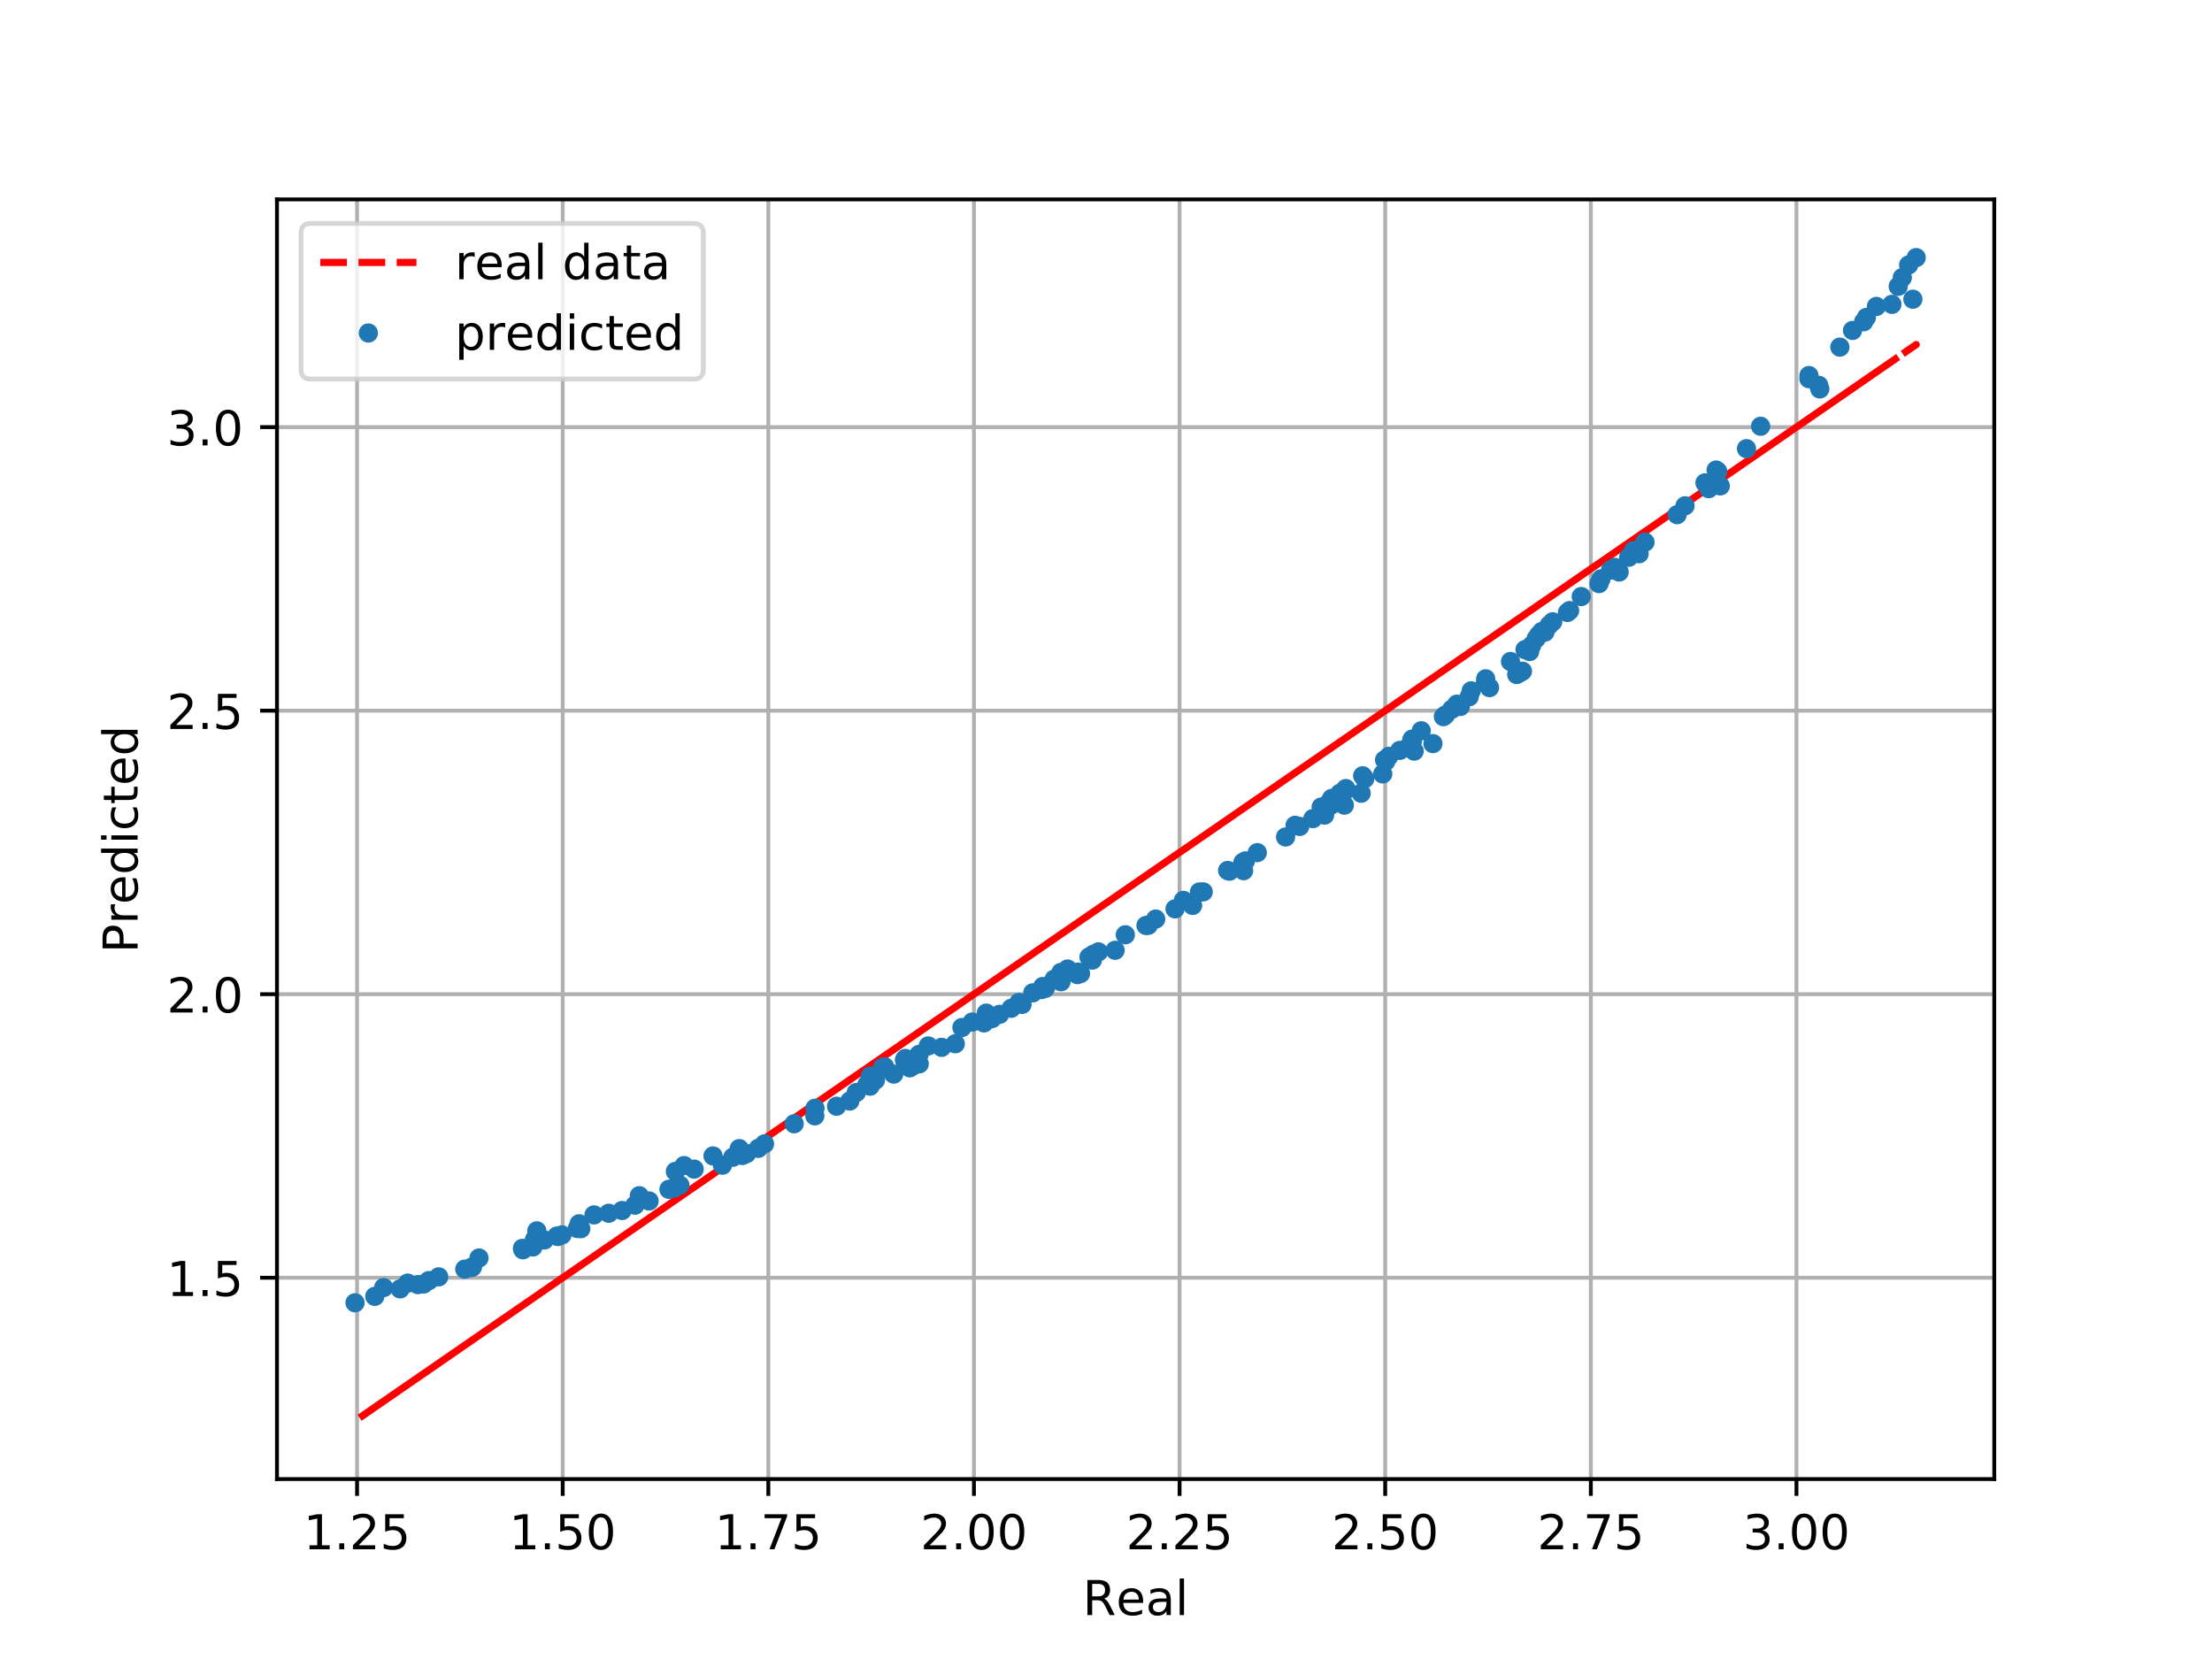 <?xml version="1.0" encoding="utf-8" standalone="no"?>
<!DOCTYPE svg PUBLIC "-//W3C//DTD SVG 1.1//EN"
  "http://www.w3.org/Graphics/SVG/1.1/DTD/svg11.dtd">
<!-- Created with matplotlib (http://matplotlib.org/) -->
<svg height="345pt" version="1.1" viewBox="0 0 460 345" width="460pt" xmlns="http://www.w3.org/2000/svg" xmlns:xlink="http://www.w3.org/1999/xlink">
 <defs>
  <style type="text/css">
*{stroke-linecap:butt;stroke-linejoin:round;}
  </style>
 </defs>
 <g id="figure_1">
  <g id="patch_1">
   <path d="M 0 345.6 
L 460.8 345.6 
L 460.8 0 
L 0 0 
z
" style="fill:#ffffff;"/>
  </g>
  <g id="axes_1">
   <g id="patch_2">
    <path d="M 57.6 307.584 
L 414.72 307.584 
L 414.72 41.472 
L 57.6 41.472 
z
" style="fill:#ffffff;"/>
   </g>
   <g id="matplotlib.axis_1">
    <g id="xtick_1">
     <g id="line2d_1">
      <path clip-path="url(#pb58495c11c)" d="M 74.254 307.584 
L 74.254 41.472 
" style="fill:none;stroke:#b0b0b0;stroke-linecap:square;stroke-width:0.8;"/>
     </g>
     <g id="line2d_2">
      <defs>
       <path d="M 0 0 
L 0 3.5 
" id="m9248f3a41f" style="stroke:#000000;stroke-width:0.8;"/>
      </defs>
      <g>
       <use style="stroke:#000000;stroke-width:0.8;" x="74.254" xlink:href="#m9248f3a41f" y="307.584"/>
      </g>
     </g>
     <g id="text_1">
      <!-- 1.25 -->
      <defs>
       <path d="M 12.406 8.297 
L 28.516 8.297 
L 28.516 63.922 
L 10.984 60.406 
L 10.984 69.391 
L 28.422 72.906 
L 38.281 72.906 
L 38.281 8.297 
L 54.391 8.297 
L 54.391 0 
L 12.406 0 
z
" id="DejaVuSans-31"/>
       <path d="M 10.688 12.406 
L 21 12.406 
L 21 0 
L 10.688 0 
z
" id="DejaVuSans-2e"/>
       <path d="M 19.188 8.297 
L 53.609 8.297 
L 53.609 0 
L 7.328 0 
L 7.328 8.297 
Q 12.938 14.109 22.625 23.891 
Q 32.328 33.688 34.812 36.531 
Q 39.547 41.844 41.422 45.531 
Q 43.312 49.219 43.312 52.781 
Q 43.312 58.594 39.234 62.25 
Q 35.156 65.922 28.609 65.922 
Q 23.969 65.922 18.812 64.312 
Q 13.672 62.703 7.812 59.422 
L 7.812 69.391 
Q 13.766 71.781 18.938 73 
Q 24.125 74.219 28.422 74.219 
Q 39.75 74.219 46.484 68.547 
Q 53.219 62.891 53.219 53.422 
Q 53.219 48.922 51.531 44.891 
Q 49.859 40.875 45.406 35.406 
Q 44.188 33.984 37.641 27.219 
Q 31.109 20.453 19.188 8.297 
z
" id="DejaVuSans-32"/>
       <path d="M 10.797 72.906 
L 49.516 72.906 
L 49.516 64.594 
L 19.828 64.594 
L 19.828 46.734 
Q 21.969 47.469 24.109 47.828 
Q 26.266 48.188 28.422 48.188 
Q 40.625 48.188 47.75 41.5 
Q 54.891 34.812 54.891 23.391 
Q 54.891 11.625 47.562 5.094 
Q 40.234 -1.422 26.906 -1.422 
Q 22.312 -1.422 17.547 -0.641 
Q 12.797 0.141 7.719 1.703 
L 7.719 11.625 
Q 12.109 9.234 16.797 8.062 
Q 21.484 6.891 26.703 6.891 
Q 35.156 6.891 40.078 11.328 
Q 45.016 15.766 45.016 23.391 
Q 45.016 31 40.078 35.438 
Q 35.156 39.891 26.703 39.891 
Q 22.75 39.891 18.812 39.016 
Q 14.891 38.141 10.797 36.281 
z
" id="DejaVuSans-35"/>
      </defs>
      <g transform="translate(63.122 322.182)scale(0.1 -0.1)">
       <use xlink:href="#DejaVuSans-31"/>
       <use x="63.623" xlink:href="#DejaVuSans-2e"/>
       <use x="95.41" xlink:href="#DejaVuSans-32"/>
       <use x="159.033" xlink:href="#DejaVuSans-35"/>
      </g>
     </g>
    </g>
    <g id="xtick_2">
     <g id="line2d_3">
      <path clip-path="url(#pb58495c11c)" d="M 117.016 307.584 
L 117.016 41.472 
" style="fill:none;stroke:#b0b0b0;stroke-linecap:square;stroke-width:0.8;"/>
     </g>
     <g id="line2d_4">
      <g>
       <use style="stroke:#000000;stroke-width:0.8;" x="117.016" xlink:href="#m9248f3a41f" y="307.584"/>
      </g>
     </g>
     <g id="text_2">
      <!-- 1.50 -->
      <defs>
       <path d="M 31.781 66.406 
Q 24.172 66.406 20.328 58.906 
Q 16.5 51.422 16.5 36.375 
Q 16.5 21.391 20.328 13.891 
Q 24.172 6.391 31.781 6.391 
Q 39.453 6.391 43.281 13.891 
Q 47.125 21.391 47.125 36.375 
Q 47.125 51.422 43.281 58.906 
Q 39.453 66.406 31.781 66.406 
z
M 31.781 74.219 
Q 44.047 74.219 50.516 64.516 
Q 56.984 54.828 56.984 36.375 
Q 56.984 17.969 50.516 8.266 
Q 44.047 -1.422 31.781 -1.422 
Q 19.531 -1.422 13.062 8.266 
Q 6.594 17.969 6.594 36.375 
Q 6.594 54.828 13.062 64.516 
Q 19.531 74.219 31.781 74.219 
z
" id="DejaVuSans-30"/>
      </defs>
      <g transform="translate(105.883 322.182)scale(0.1 -0.1)">
       <use xlink:href="#DejaVuSans-31"/>
       <use x="63.623" xlink:href="#DejaVuSans-2e"/>
       <use x="95.41" xlink:href="#DejaVuSans-35"/>
       <use x="159.033" xlink:href="#DejaVuSans-30"/>
      </g>
     </g>
    </g>
    <g id="xtick_3">
     <g id="line2d_5">
      <path clip-path="url(#pb58495c11c)" d="M 159.778 307.584 
L 159.778 41.472 
" style="fill:none;stroke:#b0b0b0;stroke-linecap:square;stroke-width:0.8;"/>
     </g>
     <g id="line2d_6">
      <g>
       <use style="stroke:#000000;stroke-width:0.8;" x="159.778" xlink:href="#m9248f3a41f" y="307.584"/>
      </g>
     </g>
     <g id="text_3">
      <!-- 1.75 -->
      <defs>
       <path d="M 8.203 72.906 
L 55.078 72.906 
L 55.078 68.703 
L 28.609 0 
L 18.312 0 
L 43.219 64.594 
L 8.203 64.594 
z
" id="DejaVuSans-37"/>
      </defs>
      <g transform="translate(148.645 322.182)scale(0.1 -0.1)">
       <use xlink:href="#DejaVuSans-31"/>
       <use x="63.623" xlink:href="#DejaVuSans-2e"/>
       <use x="95.41" xlink:href="#DejaVuSans-37"/>
       <use x="159.033" xlink:href="#DejaVuSans-35"/>
      </g>
     </g>
    </g>
    <g id="xtick_4">
     <g id="line2d_7">
      <path clip-path="url(#pb58495c11c)" d="M 202.539 307.584 
L 202.539 41.472 
" style="fill:none;stroke:#b0b0b0;stroke-linecap:square;stroke-width:0.8;"/>
     </g>
     <g id="line2d_8">
      <g>
       <use style="stroke:#000000;stroke-width:0.8;" x="202.539" xlink:href="#m9248f3a41f" y="307.584"/>
      </g>
     </g>
     <g id="text_4">
      <!-- 2.00 -->
      <g transform="translate(191.406 322.182)scale(0.1 -0.1)">
       <use xlink:href="#DejaVuSans-32"/>
       <use x="63.623" xlink:href="#DejaVuSans-2e"/>
       <use x="95.41" xlink:href="#DejaVuSans-30"/>
       <use x="159.033" xlink:href="#DejaVuSans-30"/>
      </g>
     </g>
    </g>
    <g id="xtick_5">
     <g id="line2d_9">
      <path clip-path="url(#pb58495c11c)" d="M 245.301 307.584 
L 245.301 41.472 
" style="fill:none;stroke:#b0b0b0;stroke-linecap:square;stroke-width:0.8;"/>
     </g>
     <g id="line2d_10">
      <g>
       <use style="stroke:#000000;stroke-width:0.8;" x="245.301" xlink:href="#m9248f3a41f" y="307.584"/>
      </g>
     </g>
     <g id="text_5">
      <!-- 2.25 -->
      <g transform="translate(234.168 322.182)scale(0.1 -0.1)">
       <use xlink:href="#DejaVuSans-32"/>
       <use x="63.623" xlink:href="#DejaVuSans-2e"/>
       <use x="95.41" xlink:href="#DejaVuSans-32"/>
       <use x="159.033" xlink:href="#DejaVuSans-35"/>
      </g>
     </g>
    </g>
    <g id="xtick_6">
     <g id="line2d_11">
      <path clip-path="url(#pb58495c11c)" d="M 288.063 307.584 
L 288.063 41.472 
" style="fill:none;stroke:#b0b0b0;stroke-linecap:square;stroke-width:0.8;"/>
     </g>
     <g id="line2d_12">
      <g>
       <use style="stroke:#000000;stroke-width:0.8;" x="288.063" xlink:href="#m9248f3a41f" y="307.584"/>
      </g>
     </g>
     <g id="text_6">
      <!-- 2.50 -->
      <g transform="translate(276.93 322.182)scale(0.1 -0.1)">
       <use xlink:href="#DejaVuSans-32"/>
       <use x="63.623" xlink:href="#DejaVuSans-2e"/>
       <use x="95.41" xlink:href="#DejaVuSans-35"/>
       <use x="159.033" xlink:href="#DejaVuSans-30"/>
      </g>
     </g>
    </g>
    <g id="xtick_7">
     <g id="line2d_13">
      <path clip-path="url(#pb58495c11c)" d="M 330.824 307.584 
L 330.824 41.472 
" style="fill:none;stroke:#b0b0b0;stroke-linecap:square;stroke-width:0.8;"/>
     </g>
     <g id="line2d_14">
      <g>
       <use style="stroke:#000000;stroke-width:0.8;" x="330.824" xlink:href="#m9248f3a41f" y="307.584"/>
      </g>
     </g>
     <g id="text_7">
      <!-- 2.75 -->
      <g transform="translate(319.691 322.182)scale(0.1 -0.1)">
       <use xlink:href="#DejaVuSans-32"/>
       <use x="63.623" xlink:href="#DejaVuSans-2e"/>
       <use x="95.41" xlink:href="#DejaVuSans-37"/>
       <use x="159.033" xlink:href="#DejaVuSans-35"/>
      </g>
     </g>
    </g>
    <g id="xtick_8">
     <g id="line2d_15">
      <path clip-path="url(#pb58495c11c)" d="M 373.586 307.584 
L 373.586 41.472 
" style="fill:none;stroke:#b0b0b0;stroke-linecap:square;stroke-width:0.8;"/>
     </g>
     <g id="line2d_16">
      <g>
       <use style="stroke:#000000;stroke-width:0.8;" x="373.586" xlink:href="#m9248f3a41f" y="307.584"/>
      </g>
     </g>
     <g id="text_8">
      <!-- 3.00 -->
      <defs>
       <path d="M 40.578 39.312 
Q 47.656 37.797 51.625 33 
Q 55.609 28.219 55.609 21.188 
Q 55.609 10.406 48.188 4.484 
Q 40.766 -1.422 27.094 -1.422 
Q 22.516 -1.422 17.656 -0.516 
Q 12.797 0.391 7.625 2.203 
L 7.625 11.719 
Q 11.719 9.328 16.594 8.109 
Q 21.484 6.891 26.812 6.891 
Q 36.078 6.891 40.938 10.547 
Q 45.797 14.203 45.797 21.188 
Q 45.797 27.641 41.281 31.266 
Q 36.766 34.906 28.719 34.906 
L 20.219 34.906 
L 20.219 43.016 
L 29.109 43.016 
Q 36.375 43.016 40.234 45.922 
Q 44.094 48.828 44.094 54.297 
Q 44.094 59.906 40.109 62.906 
Q 36.141 65.922 28.719 65.922 
Q 24.656 65.922 20.016 65.031 
Q 15.375 64.156 9.812 62.312 
L 9.812 71.094 
Q 15.438 72.656 20.344 73.438 
Q 25.25 74.219 29.594 74.219 
Q 40.828 74.219 47.359 69.109 
Q 53.906 64.016 53.906 55.328 
Q 53.906 49.266 50.438 45.094 
Q 46.969 40.922 40.578 39.312 
z
" id="DejaVuSans-33"/>
      </defs>
      <g transform="translate(362.453 322.182)scale(0.1 -0.1)">
       <use xlink:href="#DejaVuSans-33"/>
       <use x="63.623" xlink:href="#DejaVuSans-2e"/>
       <use x="95.41" xlink:href="#DejaVuSans-30"/>
       <use x="159.033" xlink:href="#DejaVuSans-30"/>
      </g>
     </g>
    </g>
    <g id="text_9">
     <!-- Real -->
     <defs>
      <path d="M 44.391 34.188 
Q 47.562 33.109 50.562 29.594 
Q 53.562 26.078 56.594 19.922 
L 66.609 0 
L 56 0 
L 46.688 18.703 
Q 43.062 26.031 39.672 28.422 
Q 36.281 30.812 30.422 30.812 
L 19.672 30.812 
L 19.672 0 
L 9.812 0 
L 9.812 72.906 
L 32.078 72.906 
Q 44.578 72.906 50.734 67.672 
Q 56.891 62.453 56.891 51.906 
Q 56.891 45.016 53.688 40.469 
Q 50.484 35.938 44.391 34.188 
z
M 19.672 64.797 
L 19.672 38.922 
L 32.078 38.922 
Q 39.203 38.922 42.844 42.219 
Q 46.484 45.516 46.484 51.906 
Q 46.484 58.297 42.844 61.547 
Q 39.203 64.797 32.078 64.797 
z
" id="DejaVuSans-52"/>
      <path d="M 56.203 29.594 
L 56.203 25.203 
L 14.891 25.203 
Q 15.484 15.922 20.484 11.062 
Q 25.484 6.203 34.422 6.203 
Q 39.594 6.203 44.453 7.469 
Q 49.312 8.734 54.109 11.281 
L 54.109 2.781 
Q 49.266 0.734 44.188 -0.344 
Q 39.109 -1.422 33.891 -1.422 
Q 20.797 -1.422 13.156 6.188 
Q 5.516 13.812 5.516 26.812 
Q 5.516 40.234 12.766 48.109 
Q 20.016 56 32.328 56 
Q 43.359 56 49.781 48.891 
Q 56.203 41.797 56.203 29.594 
z
M 47.219 32.234 
Q 47.125 39.594 43.094 43.984 
Q 39.062 48.391 32.422 48.391 
Q 24.906 48.391 20.391 44.141 
Q 15.875 39.891 15.188 32.172 
z
" id="DejaVuSans-65"/>
      <path d="M 34.281 27.484 
Q 23.391 27.484 19.188 25 
Q 14.984 22.516 14.984 16.5 
Q 14.984 11.719 18.141 8.906 
Q 21.297 6.109 26.703 6.109 
Q 34.188 6.109 38.703 11.406 
Q 43.219 16.703 43.219 25.484 
L 43.219 27.484 
z
M 52.203 31.203 
L 52.203 0 
L 43.219 0 
L 43.219 8.297 
Q 40.141 3.328 35.547 0.953 
Q 30.953 -1.422 24.312 -1.422 
Q 15.922 -1.422 10.953 3.297 
Q 6 8.016 6 15.922 
Q 6 25.141 12.172 29.828 
Q 18.359 34.516 30.609 34.516 
L 43.219 34.516 
L 43.219 35.406 
Q 43.219 41.609 39.141 45 
Q 35.062 48.391 27.688 48.391 
Q 23 48.391 18.547 47.266 
Q 14.109 46.141 10.016 43.891 
L 10.016 52.203 
Q 14.938 54.109 19.578 55.047 
Q 24.219 56 28.609 56 
Q 40.484 56 46.344 49.844 
Q 52.203 43.703 52.203 31.203 
z
" id="DejaVuSans-61"/>
      <path d="M 9.422 75.984 
L 18.406 75.984 
L 18.406 0 
L 9.422 0 
z
" id="DejaVuSans-6c"/>
     </defs>
     <g transform="translate(225.159 335.861)scale(0.1 -0.1)">
      <use xlink:href="#DejaVuSans-52"/>
      <use x="69.42" xlink:href="#DejaVuSans-65"/>
      <use x="130.943" xlink:href="#DejaVuSans-61"/>
      <use x="192.223" xlink:href="#DejaVuSans-6c"/>
     </g>
    </g>
   </g>
   <g id="matplotlib.axis_2">
    <g id="ytick_1">
     <g id="line2d_17">
      <path clip-path="url(#pb58495c11c)" d="M 57.6 265.715 
L 414.72 265.715 
" style="fill:none;stroke:#b0b0b0;stroke-linecap:square;stroke-width:0.8;"/>
     </g>
     <g id="line2d_18">
      <defs>
       <path d="M 0 0 
L -3.5 0 
" id="m008a6cc996" style="stroke:#000000;stroke-width:0.8;"/>
      </defs>
      <g>
       <use style="stroke:#000000;stroke-width:0.8;" x="57.6" xlink:href="#m008a6cc996" y="265.715"/>
      </g>
     </g>
     <g id="text_10">
      <!-- 1.5 -->
      <g transform="translate(34.697 269.515)scale(0.1 -0.1)">
       <use xlink:href="#DejaVuSans-31"/>
       <use x="63.623" xlink:href="#DejaVuSans-2e"/>
       <use x="95.41" xlink:href="#DejaVuSans-35"/>
      </g>
     </g>
    </g>
    <g id="ytick_2">
     <g id="line2d_19">
      <path clip-path="url(#pb58495c11c)" d="M 57.6 206.752 
L 414.72 206.752 
" style="fill:none;stroke:#b0b0b0;stroke-linecap:square;stroke-width:0.8;"/>
     </g>
     <g id="line2d_20">
      <g>
       <use style="stroke:#000000;stroke-width:0.8;" x="57.6" xlink:href="#m008a6cc996" y="206.752"/>
      </g>
     </g>
     <g id="text_11">
      <!-- 2.0 -->
      <g transform="translate(34.697 210.551)scale(0.1 -0.1)">
       <use xlink:href="#DejaVuSans-32"/>
       <use x="63.623" xlink:href="#DejaVuSans-2e"/>
       <use x="95.41" xlink:href="#DejaVuSans-30"/>
      </g>
     </g>
    </g>
    <g id="ytick_3">
     <g id="line2d_21">
      <path clip-path="url(#pb58495c11c)" d="M 57.6 147.788 
L 414.72 147.788 
" style="fill:none;stroke:#b0b0b0;stroke-linecap:square;stroke-width:0.8;"/>
     </g>
     <g id="line2d_22">
      <g>
       <use style="stroke:#000000;stroke-width:0.8;" x="57.6" xlink:href="#m008a6cc996" y="147.788"/>
      </g>
     </g>
     <g id="text_12">
      <!-- 2.5 -->
      <g transform="translate(34.697 151.587)scale(0.1 -0.1)">
       <use xlink:href="#DejaVuSans-32"/>
       <use x="63.623" xlink:href="#DejaVuSans-2e"/>
       <use x="95.41" xlink:href="#DejaVuSans-35"/>
      </g>
     </g>
    </g>
    <g id="ytick_4">
     <g id="line2d_23">
      <path clip-path="url(#pb58495c11c)" d="M 57.6 88.824 
L 414.72 88.824 
" style="fill:none;stroke:#b0b0b0;stroke-linecap:square;stroke-width:0.8;"/>
     </g>
     <g id="line2d_24">
      <g>
       <use style="stroke:#000000;stroke-width:0.8;" x="57.6" xlink:href="#m008a6cc996" y="88.824"/>
      </g>
     </g>
     <g id="text_13">
      <!-- 3.0 -->
      <g transform="translate(34.697 92.623)scale(0.1 -0.1)">
       <use xlink:href="#DejaVuSans-33"/>
       <use x="63.623" xlink:href="#DejaVuSans-2e"/>
       <use x="95.41" xlink:href="#DejaVuSans-30"/>
      </g>
     </g>
    </g>
    <g id="text_14">
     <!-- Predicted -->
     <defs>
      <path d="M 19.672 64.797 
L 19.672 37.406 
L 32.078 37.406 
Q 38.969 37.406 42.719 40.969 
Q 46.484 44.531 46.484 51.125 
Q 46.484 57.672 42.719 61.234 
Q 38.969 64.797 32.078 64.797 
z
M 9.812 72.906 
L 32.078 72.906 
Q 44.344 72.906 50.609 67.359 
Q 56.891 61.812 56.891 51.125 
Q 56.891 40.328 50.609 34.812 
Q 44.344 29.297 32.078 29.297 
L 19.672 29.297 
L 19.672 0 
L 9.812 0 
z
" id="DejaVuSans-50"/>
      <path d="M 41.109 46.297 
Q 39.594 47.172 37.812 47.578 
Q 36.031 48 33.891 48 
Q 26.266 48 22.188 43.047 
Q 18.109 38.094 18.109 28.812 
L 18.109 0 
L 9.078 0 
L 9.078 54.688 
L 18.109 54.688 
L 18.109 46.188 
Q 20.953 51.172 25.484 53.578 
Q 30.031 56 36.531 56 
Q 37.453 56 38.578 55.875 
Q 39.703 55.766 41.062 55.516 
z
" id="DejaVuSans-72"/>
      <path d="M 45.406 46.391 
L 45.406 75.984 
L 54.391 75.984 
L 54.391 0 
L 45.406 0 
L 45.406 8.203 
Q 42.578 3.328 38.25 0.953 
Q 33.938 -1.422 27.875 -1.422 
Q 17.969 -1.422 11.734 6.484 
Q 5.516 14.406 5.516 27.297 
Q 5.516 40.188 11.734 48.094 
Q 17.969 56 27.875 56 
Q 33.938 56 38.25 53.625 
Q 42.578 51.266 45.406 46.391 
z
M 14.797 27.297 
Q 14.797 17.391 18.875 11.75 
Q 22.953 6.109 30.078 6.109 
Q 37.203 6.109 41.297 11.75 
Q 45.406 17.391 45.406 27.297 
Q 45.406 37.203 41.297 42.844 
Q 37.203 48.484 30.078 48.484 
Q 22.953 48.484 18.875 42.844 
Q 14.797 37.203 14.797 27.297 
z
" id="DejaVuSans-64"/>
      <path d="M 9.422 54.688 
L 18.406 54.688 
L 18.406 0 
L 9.422 0 
z
M 9.422 75.984 
L 18.406 75.984 
L 18.406 64.594 
L 9.422 64.594 
z
" id="DejaVuSans-69"/>
      <path d="M 48.781 52.594 
L 48.781 44.188 
Q 44.969 46.297 41.141 47.344 
Q 37.312 48.391 33.406 48.391 
Q 24.656 48.391 19.812 42.844 
Q 14.984 37.312 14.984 27.297 
Q 14.984 17.281 19.812 11.734 
Q 24.656 6.203 33.406 6.203 
Q 37.312 6.203 41.141 7.25 
Q 44.969 8.297 48.781 10.406 
L 48.781 2.094 
Q 45.016 0.344 40.984 -0.531 
Q 36.969 -1.422 32.422 -1.422 
Q 20.062 -1.422 12.781 6.344 
Q 5.516 14.109 5.516 27.297 
Q 5.516 40.672 12.859 48.328 
Q 20.219 56 33.016 56 
Q 37.156 56 41.109 55.141 
Q 45.062 54.297 48.781 52.594 
z
" id="DejaVuSans-63"/>
      <path d="M 18.312 70.219 
L 18.312 54.688 
L 36.812 54.688 
L 36.812 47.703 
L 18.312 47.703 
L 18.312 18.016 
Q 18.312 11.328 20.141 9.422 
Q 21.969 7.516 27.594 7.516 
L 36.812 7.516 
L 36.812 0 
L 27.594 0 
Q 17.188 0 13.234 3.875 
Q 9.281 7.766 9.281 18.016 
L 9.281 47.703 
L 2.688 47.703 
L 2.688 54.688 
L 9.281 54.688 
L 9.281 70.219 
z
" id="DejaVuSans-74"/>
     </defs>
     <g transform="translate(28.617 198.196)rotate(-90)scale(0.1 -0.1)">
      <use xlink:href="#DejaVuSans-50"/>
      <use x="60.287" xlink:href="#DejaVuSans-72"/>
      <use x="101.369" xlink:href="#DejaVuSans-65"/>
      <use x="162.893" xlink:href="#DejaVuSans-64"/>
      <use x="226.369" xlink:href="#DejaVuSans-69"/>
      <use x="254.152" xlink:href="#DejaVuSans-63"/>
      <use x="309.133" xlink:href="#DejaVuSans-74"/>
      <use x="348.342" xlink:href="#DejaVuSans-65"/>
      <use x="409.865" xlink:href="#DejaVuSans-64"/>
     </g>
    </g>
   </g>
   <g id="line2d_25">
    <path clip-path="url(#pb58495c11c)" d="M 276.929 155.464 
L 308.962 133.379 
L 308.962 133.379 
L 308.962 133.379 
L 110.828 269.982 
L 210.288 201.41 
L 210.288 201.41 
L 382.614 82.6 
L 382.614 82.6 
L 382.614 82.6 
L 84.789 287.934 
L 356.876 100.345 
L 356.876 100.345 
L 385.245 80.786 
L 357.746 99.745 
L 357.746 99.745 
L 116.021 266.402 
L 193.027 213.31 
L 193.027 213.31 
L 390.215 77.359 
L 219.222 195.25 
L 219.222 195.25 
L 111.096 269.797 
L 111.096 269.797 
L 111.096 269.797 
L 320.622 125.34 
L 154.38 239.955 
L 154.38 239.955 
L 79.785 291.384 
L 79.785 291.384 
L 79.785 291.384 
L 398.487 71.656 
L 98.251 278.653 
L 98.251 278.653 
L 77.941 292.656 
L 77.941 292.656 
L 77.941 292.656 
L 320.011 125.761 
L 150.235 242.813 
L 150.235 242.813 
L 73.833 295.488 
L 73.833 295.488 
L 73.833 295.488 
L 340.865 111.383 
L 190.826 214.827 
" style="fill:none;stroke:#ff0000;stroke-dasharray:5.55,2.4;stroke-dashoffset:0;stroke-width:1.5;"/>
   </g>
   <g id="line2d_26">
    <defs>
     <path d="M 0 1.5 
C 0.398 1.5 0.779 1.342 1.061 1.061 
C 1.342 0.779 1.5 0.398 1.5 0 
C 1.5 -0.398 1.342 -0.779 1.061 -1.061 
C 0.779 -1.342 0.398 -1.5 0 -1.5 
C -0.398 -1.5 -0.779 -1.342 -1.061 -1.061 
C -1.342 -0.779 -1.5 -0.398 -1.5 0 
C -1.5 0.398 -1.342 0.779 -1.061 1.061 
C -0.779 1.342 -0.398 1.5 0 1.5 
z
" id="mead056e28e" style="stroke:#1f77b4;"/>
    </defs>
    <g clip-path="url(#pb58495c11c)">
     <use style="fill:#1f77b4;stroke:#1f77b4;" x="276.929" xlink:href="#mead056e28e" y="166.032"/>
     <use style="fill:#1f77b4;stroke:#1f77b4;" x="308.962" xlink:href="#mead056e28e" y="141.163"/>
     <use style="fill:#1f77b4;stroke:#1f77b4;" x="110.828" xlink:href="#mead056e28e" y="259.313"/>
     <use style="fill:#1f77b4;stroke:#1f77b4;" x="210.288" xlink:href="#mead056e28e" y="209.681"/>
     <use style="fill:#1f77b4;stroke:#1f77b4;" x="339.72" xlink:href="#mead056e28e" y="114.499"/>
     <use style="fill:#1f77b4;stroke:#1f77b4;" x="274.747" xlink:href="#mead056e28e" y="167.829"/>
     <use style="fill:#1f77b4;stroke:#1f77b4;" x="348.769" xlink:href="#mead056e28e" y="107.026"/>
     <use style="fill:#1f77b4;stroke:#1f77b4;" x="354.559" xlink:href="#mead056e28e" y="100.418"/>
     <use style="fill:#1f77b4;stroke:#1f77b4;" x="382.614" xlink:href="#mead056e28e" y="72.184"/>
     <use style="fill:#1f77b4;stroke:#1f77b4;" x="153.728" xlink:href="#mead056e28e" y="238.862"/>
     <use style="fill:#1f77b4;stroke:#1f77b4;" x="155.261" xlink:href="#mead056e28e" y="239.894"/>
     <use style="fill:#1f77b4;stroke:#1f77b4;" x="116.86" xlink:href="#mead056e28e" y="256.808"/>
     <use style="fill:#1f77b4;stroke:#1f77b4;" x="269.321" xlink:href="#mead056e28e" y="171.636"/>
     <use style="fill:#1f77b4;stroke:#1f77b4;" x="183.961" xlink:href="#mead056e28e" y="221.838"/>
     <use style="fill:#1f77b4;stroke:#1f77b4;" x="355.337" xlink:href="#mead056e28e" y="101.622"/>
     <use style="fill:#1f77b4;stroke:#1f77b4;" x="288.814" xlink:href="#mead056e28e" y="157.292"/>
     <use style="fill:#1f77b4;stroke:#1f77b4;" x="376.163" xlink:href="#mead056e28e" y="78.744"/>
     <use style="fill:#1f77b4;stroke:#1f77b4;" x="189.187" xlink:href="#mead056e28e" y="222.062"/>
     <use style="fill:#1f77b4;stroke:#1f77b4;" x="321.277" xlink:href="#mead056e28e" y="131.456"/>
     <use style="fill:#1f77b4;stroke:#1f77b4;" x="134.982" xlink:href="#mead056e28e" y="249.751"/>
     <use style="fill:#1f77b4;stroke:#1f77b4;" x="212.538" xlink:href="#mead056e28e" y="208.87"/>
     <use style="fill:#1f77b4;stroke:#1f77b4;" x="231.895" xlink:href="#mead056e28e" y="197.617"/>
     <use style="fill:#1f77b4;stroke:#1f77b4;" x="305.945" xlink:href="#mead056e28e" y="143.663"/>
     <use style="fill:#1f77b4;stroke:#1f77b4;" x="248.012" xlink:href="#mead056e28e" y="188.286"/>
     <use style="fill:#1f77b4;stroke:#1f77b4;" x="278.634" xlink:href="#mead056e28e" y="164.972"/>
     <use style="fill:#1f77b4;stroke:#1f77b4;" x="111.217" xlink:href="#mead056e28e" y="257.67"/>
     <use style="fill:#1f77b4;stroke:#1f77b4;" x="132.038" xlink:href="#mead056e28e" y="250.624"/>
     <use style="fill:#1f77b4;stroke:#1f77b4;" x="363.195" xlink:href="#mead056e28e" y="93.301"/>
     <use style="fill:#1f77b4;stroke:#1f77b4;" x="293.584" xlink:href="#mead056e28e" y="154.005"/>
     <use style="fill:#1f77b4;stroke:#1f77b4;" x="293.738" xlink:href="#mead056e28e" y="154.017"/>
     <use style="fill:#1f77b4;stroke:#1f77b4;" x="273.016" xlink:href="#mead056e28e" y="170.244"/>
     <use style="fill:#1f77b4;stroke:#1f77b4;" x="220.638" xlink:href="#mead056e28e" y="202.208"/>
     <use style="fill:#1f77b4;stroke:#1f77b4;" x="84.789" xlink:href="#mead056e28e" y="266.829"/>
     <use style="fill:#1f77b4;stroke:#1f77b4;" x="88.102" xlink:href="#mead056e28e" y="267.013"/>
     <use style="fill:#1f77b4;stroke:#1f77b4;" x="309.755" xlink:href="#mead056e28e" y="142.992"/>
     <use style="fill:#1f77b4;stroke:#1f77b4;" x="214.771" xlink:href="#mead056e28e" y="206.468"/>
     <use style="fill:#1f77b4;stroke:#1f77b4;" x="305.528" xlink:href="#mead056e28e" y="144.898"/>
     <use style="fill:#1f77b4;stroke:#1f77b4;" x="115.813" xlink:href="#mead056e28e" y="257.05"/>
     <use style="fill:#1f77b4;stroke:#1f77b4;" x="261.461" xlink:href="#mead056e28e" y="177.309"/>
     <use style="fill:#1f77b4;stroke:#1f77b4;" x="180.941" xlink:href="#mead056e28e" y="225.876"/>
     <use style="fill:#1f77b4;stroke:#1f77b4;" x="99.612" xlink:href="#mead056e28e" y="261.61"/>
     <use style="fill:#1f77b4;stroke:#1f77b4;" x="140.24" xlink:href="#mead056e28e" y="247.04"/>
     <use style="fill:#1f77b4;stroke:#1f77b4;" x="222.235" xlink:href="#mead056e28e" y="202.042"/>
     <use style="fill:#1f77b4;stroke:#1f77b4;" x="249.436" xlink:href="#mead056e28e" y="185.493"/>
     <use style="fill:#1f77b4;stroke:#1f77b4;" x="378.22" xlink:href="#mead056e28e" y="80.129"/>
     <use style="fill:#1f77b4;stroke:#1f77b4;" x="123.527" xlink:href="#mead056e28e" y="252.649"/>
     <use style="fill:#1f77b4;stroke:#1f77b4;" x="283.376" xlink:href="#mead056e28e" y="161.327"/>
     <use style="fill:#1f77b4;stroke:#1f77b4;" x="178.072" xlink:href="#mead056e28e" y="227.193"/>
     <use style="fill:#1f77b4;stroke:#1f77b4;" x="129.368" xlink:href="#mead056e28e" y="251.732"/>
     <use style="fill:#1f77b4;stroke:#1f77b4;" x="188.274" xlink:href="#mead056e28e" y="220.117"/>
     <use style="fill:#1f77b4;stroke:#1f77b4;" x="227.343" xlink:href="#mead056e28e" y="198.47"/>
     <use style="fill:#1f77b4;stroke:#1f77b4;" x="283.061" xlink:href="#mead056e28e" y="164.956"/>
     <use style="fill:#1f77b4;stroke:#1f77b4;" x="207.876" xlink:href="#mead056e28e" y="210.936"/>
     <use style="fill:#1f77b4;stroke:#1f77b4;" x="356.876" xlink:href="#mead056e28e" y="97.745"/>
     <use style="fill:#1f77b4;stroke:#1f77b4;" x="385.245" xlink:href="#mead056e28e" y="68.718"/>
     <use style="fill:#1f77b4;stroke:#1f77b4;" x="357.746" xlink:href="#mead056e28e" y="101.046"/>
     <use style="fill:#1f77b4;stroke:#1f77b4;" x="116.021" xlink:href="#mead056e28e" y="257.142"/>
     <use style="fill:#1f77b4;stroke:#1f77b4;" x="216.846" xlink:href="#mead056e28e" y="205.155"/>
     <use style="fill:#1f77b4;stroke:#1f77b4;" x="258.618" xlink:href="#mead056e28e" y="181.064"/>
     <use style="fill:#1f77b4;stroke:#1f77b4;" x="195.824" xlink:href="#mead056e28e" y="217.803"/>
     <use style="fill:#1f77b4;stroke:#1f77b4;" x="158.986" xlink:href="#mead056e28e" y="237.875"/>
     <use style="fill:#1f77b4;stroke:#1f77b4;" x="357.204" xlink:href="#mead056e28e" y="98.005"/>
     <use style="fill:#1f77b4;stroke:#1f77b4;" x="244.352" xlink:href="#mead056e28e" y="189.006"/>
     <use style="fill:#1f77b4;stroke:#1f77b4;" x="193.027" xlink:href="#mead056e28e" y="217.511"/>
     <use style="fill:#1f77b4;stroke:#1f77b4;" x="390.215" xlink:href="#mead056e28e" y="63.723"/>
     <use style="fill:#1f77b4;stroke:#1f77b4;" x="279.826" xlink:href="#mead056e28e" y="164.332"/>
     <use style="fill:#1f77b4;stroke:#1f77b4;" x="219.222" xlink:href="#mead056e28e" y="203.633"/>
     <use style="fill:#1f77b4;stroke:#1f77b4;" x="111.096" xlink:href="#mead056e28e" y="258.028"/>
     <use style="fill:#1f77b4;stroke:#1f77b4;" x="318.097" xlink:href="#mead056e28e" y="135.491"/>
     <use style="fill:#1f77b4;stroke:#1f77b4;" x="255.296" xlink:href="#mead056e28e" y="181.02"/>
     <use style="fill:#1f77b4;stroke:#1f77b4;" x="320.622" xlink:href="#mead056e28e" y="131.323"/>
     <use style="fill:#1f77b4;stroke:#1f77b4;" x="204.628" xlink:href="#mead056e28e" y="212.714"/>
     <use style="fill:#1f77b4;stroke:#1f77b4;" x="169.45" xlink:href="#mead056e28e" y="232.054"/>
     <use style="fill:#1f77b4;stroke:#1f77b4;" x="139.107" xlink:href="#mead056e28e" y="247.326"/>
     <use style="fill:#1f77b4;stroke:#1f77b4;" x="224.053" xlink:href="#mead056e28e" y="202.676"/>
     <use style="fill:#1f77b4;stroke:#1f77b4;" x="154.38" xlink:href="#mead056e28e" y="240.29"/>
     <use style="fill:#1f77b4;stroke:#1f77b4;" x="79.785" xlink:href="#mead056e28e" y="267.759"/>
     <use style="fill:#1f77b4;stroke:#1f77b4;" x="234.02" xlink:href="#mead056e28e" y="194.392"/>
     <use style="fill:#1f77b4;stroke:#1f77b4;" x="387.557" xlink:href="#mead056e28e" y="66.916"/>
     <use style="fill:#1f77b4;stroke:#1f77b4;" x="308.901" xlink:href="#mead056e28e" y="142.001"/>
     <use style="fill:#1f77b4;stroke:#1f77b4;" x="317.143" xlink:href="#mead056e28e" y="135.09"/>
     <use style="fill:#1f77b4;stroke:#1f77b4;" x="220.647" xlink:href="#mead056e28e" y="204.156"/>
     <use style="fill:#1f77b4;stroke:#1f77b4;" x="185.851" xlink:href="#mead056e28e" y="223.367"/>
     <use style="fill:#1f77b4;stroke:#1f77b4;" x="279.569" xlink:href="#mead056e28e" y="167.433"/>
     <use style="fill:#1f77b4;stroke:#1f77b4;" x="202.189" xlink:href="#mead056e28e" y="212.538"/>
     <use style="fill:#1f77b4;stroke:#1f77b4;" x="316.601" xlink:href="#mead056e28e" y="139.579"/>
     <use style="fill:#1f77b4;stroke:#1f77b4;" x="246.096" xlink:href="#mead056e28e" y="187.242"/>
     <use style="fill:#1f77b4;stroke:#1f77b4;" x="301.913" xlink:href="#mead056e28e" y="147.486"/>
     <use style="fill:#1f77b4;stroke:#1f77b4;" x="397.792" xlink:href="#mead056e28e" y="62.221"/>
     <use style="fill:#1f77b4;stroke:#1f77b4;" x="224.228" xlink:href="#mead056e28e" y="202.146"/>
     <use style="fill:#1f77b4;stroke:#1f77b4;" x="224.707" xlink:href="#mead056e28e" y="202.455"/>
     <use style="fill:#1f77b4;stroke:#1f77b4;" x="303.69" xlink:href="#mead056e28e" y="146.923"/>
     <use style="fill:#1f77b4;stroke:#1f77b4;" x="398.487" xlink:href="#mead056e28e" y="53.568"/>
     <use style="fill:#1f77b4;stroke:#1f77b4;" x="211.876" xlink:href="#mead056e28e" y="208.481"/>
     <use style="fill:#1f77b4;stroke:#1f77b4;" x="238.787" xlink:href="#mead056e28e" y="192.425"/>
     <use style="fill:#1f77b4;stroke:#1f77b4;" x="91.236" xlink:href="#mead056e28e" y="265.53"/>
     <use style="fill:#1f77b4;stroke:#1f77b4;" x="113.199" xlink:href="#mead056e28e" y="257.862"/>
     <use style="fill:#1f77b4;stroke:#1f77b4;" x="205.316" xlink:href="#mead056e28e" y="211.59"/>
     <use style="fill:#1f77b4;stroke:#1f77b4;" x="108.744" xlink:href="#mead056e28e" y="259.902"/>
     <use style="fill:#1f77b4;stroke:#1f77b4;" x="183.513" xlink:href="#mead056e28e" y="222.032"/>
     <use style="fill:#1f77b4;stroke:#1f77b4;" x="336.713" xlink:href="#mead056e28e" y="118.954"/>
     <use style="fill:#1f77b4;stroke:#1f77b4;" x="300.159" xlink:href="#mead056e28e" y="149.037"/>
     <use style="fill:#1f77b4;stroke:#1f77b4;" x="314.115" xlink:href="#mead056e28e" y="137.561"/>
     <use style="fill:#1f77b4;stroke:#1f77b4;" x="206.296" xlink:href="#mead056e28e" y="211.821"/>
     <use style="fill:#1f77b4;stroke:#1f77b4;" x="148.282" xlink:href="#mead056e28e" y="240.382"/>
     <use style="fill:#1f77b4;stroke:#1f77b4;" x="366.135" xlink:href="#mead056e28e" y="88.645"/>
     <use style="fill:#1f77b4;stroke:#1f77b4;" x="294.093" xlink:href="#mead056e28e" y="156.195"/>
     <use style="fill:#1f77b4;stroke:#1f77b4;" x="325.961" xlink:href="#mead056e28e" y="127.372"/>
     <use style="fill:#1f77b4;stroke:#1f77b4;" x="142.258" xlink:href="#mead056e28e" y="242.39"/>
     <use style="fill:#1f77b4;stroke:#1f77b4;" x="200.039" xlink:href="#mead056e28e" y="213.676"/>
     <use style="fill:#1f77b4;stroke:#1f77b4;" x="217.365" xlink:href="#mead056e28e" y="205.553"/>
     <use style="fill:#1f77b4;stroke:#1f77b4;" x="393.441" xlink:href="#mead056e28e" y="63.292"/>
     <use style="fill:#1f77b4;stroke:#1f77b4;" x="191.167" xlink:href="#mead056e28e" y="221.238"/>
     <use style="fill:#1f77b4;stroke:#1f77b4;" x="396.914" xlink:href="#mead056e28e" y="55.098"/>
     <use style="fill:#1f77b4;stroke:#1f77b4;" x="276.464" xlink:href="#mead056e28e" y="166.816"/>
     <use style="fill:#1f77b4;stroke:#1f77b4;" x="335.824" xlink:href="#mead056e28e" y="117.992"/>
     <use style="fill:#1f77b4;stroke:#1f77b4;" x="267.345" xlink:href="#mead056e28e" y="174.059"/>
     <use style="fill:#1f77b4;stroke:#1f77b4;" x="295.562" xlink:href="#mead056e28e" y="151.968"/>
     <use style="fill:#1f77b4;stroke:#1f77b4;" x="180.27" xlink:href="#mead056e28e" y="225.554"/>
     <use style="fill:#1f77b4;stroke:#1f77b4;" x="86.905" xlink:href="#mead056e28e" y="267.144"/>
     <use style="fill:#1f77b4;stroke:#1f77b4;" x="293.661" xlink:href="#mead056e28e" y="153.702"/>
     <use style="fill:#1f77b4;stroke:#1f77b4;" x="132.949" xlink:href="#mead056e28e" y="248.657"/>
     <use style="fill:#1f77b4;stroke:#1f77b4;" x="140.447" xlink:href="#mead056e28e" y="243.603"/>
     <use style="fill:#1f77b4;stroke:#1f77b4;" x="227.161" xlink:href="#mead056e28e" y="199.66"/>
     <use style="fill:#1f77b4;stroke:#1f77b4;" x="188.083" xlink:href="#mead056e28e" y="220.432"/>
     <use style="fill:#1f77b4;stroke:#1f77b4;" x="300.601" xlink:href="#mead056e28e" y="148.678"/>
     <use style="fill:#1f77b4;stroke:#1f77b4;" x="228.427" xlink:href="#mead056e28e" y="197.947"/>
     <use style="fill:#1f77b4;stroke:#1f77b4;" x="226.459" xlink:href="#mead056e28e" y="199.027"/>
     <use style="fill:#1f77b4;stroke:#1f77b4;" x="291.108" xlink:href="#mead056e28e" y="156.046"/>
     <use style="fill:#1f77b4;stroke:#1f77b4;" x="227.541" xlink:href="#mead056e28e" y="198.471"/>
     <use style="fill:#1f77b4;stroke:#1f77b4;" x="326.408" xlink:href="#mead056e28e" y="126.978"/>
     <use style="fill:#1f77b4;stroke:#1f77b4;" x="120.052" xlink:href="#mead056e28e" y="255.476"/>
     <use style="fill:#1f77b4;stroke:#1f77b4;" x="378.436" xlink:href="#mead056e28e" y="80.878"/>
     <use style="fill:#1f77b4;stroke:#1f77b4;" x="338.697" xlink:href="#mead056e28e" y="115.892"/>
     <use style="fill:#1f77b4;stroke:#1f77b4;" x="288.197" xlink:href="#mead056e28e" y="158.31"/>
     <use style="fill:#1f77b4;stroke:#1f77b4;" x="275.456" xlink:href="#mead056e28e" y="169.502"/>
     <use style="fill:#1f77b4;stroke:#1f77b4;" x="108.641" xlink:href="#mead056e28e" y="259.599"/>
     <use style="fill:#1f77b4;stroke:#1f77b4;" x="258.474" xlink:href="#mead056e28e" y="179.338"/>
     <use style="fill:#1f77b4;stroke:#1f77b4;" x="157.685" xlink:href="#mead056e28e" y="238.81"/>
     <use style="fill:#1f77b4;stroke:#1f77b4;" x="169.485" xlink:href="#mead056e28e" y="230.474"/>
     <use style="fill:#1f77b4;stroke:#1f77b4;" x="222.008" xlink:href="#mead056e28e" y="201.516"/>
     <use style="fill:#1f77b4;stroke:#1f77b4;" x="332.94" xlink:href="#mead056e28e" y="120.379"/>
     <use style="fill:#1f77b4;stroke:#1f77b4;" x="250.213" xlink:href="#mead056e28e" y="185.474"/>
     <use style="fill:#1f77b4;stroke:#1f77b4;" x="219.385" xlink:href="#mead056e28e" y="203.747"/>
     <use style="fill:#1f77b4;stroke:#1f77b4;" x="342.09" xlink:href="#mead056e28e" y="112.741"/>
     <use style="fill:#1f77b4;stroke:#1f77b4;" x="182.065" xlink:href="#mead056e28e" y="224.609"/>
     <use style="fill:#1f77b4;stroke:#1f77b4;" x="111.637" xlink:href="#mead056e28e" y="255.965"/>
     <use style="fill:#1f77b4;stroke:#1f77b4;" x="322.898" xlink:href="#mead056e28e" y="129.301"/>
     <use style="fill:#1f77b4;stroke:#1f77b4;" x="297.989" xlink:href="#mead056e28e" y="154.637"/>
     <use style="fill:#1f77b4;stroke:#1f77b4;" x="350.412" xlink:href="#mead056e28e" y="105.187"/>
     <use style="fill:#1f77b4;stroke:#1f77b4;" x="287.929" xlink:href="#mead056e28e" y="158.027"/>
     <use style="fill:#1f77b4;stroke:#1f77b4;" x="216.58" xlink:href="#mead056e28e" y="205.789"/>
     <use style="fill:#1f77b4;stroke:#1f77b4;" x="89.188" xlink:href="#mead056e28e" y="266.303"/>
     <use style="fill:#1f77b4;stroke:#1f77b4;" x="283.815" xlink:href="#mead056e28e" y="161.935"/>
     <use style="fill:#1f77b4;stroke:#1f77b4;" x="176.717" xlink:href="#mead056e28e" y="228.966"/>
     <use style="fill:#1f77b4;stroke:#1f77b4;" x="388.134" xlink:href="#mead056e28e" y="66.013"/>
     <use style="fill:#1f77b4;stroke:#1f77b4;" x="395.595" xlink:href="#mead056e28e" y="57.728"/>
     <use style="fill:#1f77b4;stroke:#1f77b4;" x="376.183" xlink:href="#mead056e28e" y="78.093"/>
     <use style="fill:#1f77b4;stroke:#1f77b4;" x="279.88" xlink:href="#mead056e28e" y="163.988"/>
     <use style="fill:#1f77b4;stroke:#1f77b4;" x="120.784" xlink:href="#mead056e28e" y="255.514"/>
     <use style="fill:#1f77b4;stroke:#1f77b4;" x="96.654" xlink:href="#mead056e28e" y="263.922"/>
     <use style="fill:#1f77b4;stroke:#1f77b4;" x="144.354" xlink:href="#mead056e28e" y="243.122"/>
     <use style="fill:#1f77b4;stroke:#1f77b4;" x="152.391" xlink:href="#mead056e28e" y="240.656"/>
     <use style="fill:#1f77b4;stroke:#1f77b4;" x="180.991" xlink:href="#mead056e28e" y="223.775"/>
     <use style="fill:#1f77b4;stroke:#1f77b4;" x="318.524" xlink:href="#mead056e28e" y="134.207"/>
     <use style="fill:#1f77b4;stroke:#1f77b4;" x="191.117" xlink:href="#mead056e28e" y="219.27"/>
     <use style="fill:#1f77b4;stroke:#1f77b4;" x="165.152" xlink:href="#mead056e28e" y="233.694"/>
     <use style="fill:#1f77b4;stroke:#1f77b4;" x="394.749" xlink:href="#mead056e28e" y="59.545"/>
     <use style="fill:#1f77b4;stroke:#1f77b4;" x="240.339" xlink:href="#mead056e28e" y="191.119"/>
     <use style="fill:#1f77b4;stroke:#1f77b4;" x="270.282" xlink:href="#mead056e28e" y="171.863"/>
     <use style="fill:#1f77b4;stroke:#1f77b4;" x="332.529" xlink:href="#mead056e28e" y="121.367"/>
     <use style="fill:#1f77b4;stroke:#1f77b4;" x="173.968" xlink:href="#mead056e28e" y="230.049"/>
     <use style="fill:#1f77b4;stroke:#1f77b4;" x="302.963" xlink:href="#mead056e28e" y="146.438"/>
     <use style="fill:#1f77b4;stroke:#1f77b4;" x="315.41" xlink:href="#mead056e28e" y="140.268"/>
     <use style="fill:#1f77b4;stroke:#1f77b4;" x="319.465" xlink:href="#mead056e28e" y="132.791"/>
     <use style="fill:#1f77b4;stroke:#1f77b4;" x="322.161" xlink:href="#mead056e28e" y="129.999"/>
     <use style="fill:#1f77b4;stroke:#1f77b4;" x="238.312" xlink:href="#mead056e28e" y="192.455"/>
     <use style="fill:#1f77b4;stroke:#1f77b4;" x="276.816" xlink:href="#mead056e28e" y="167.412"/>
     <use style="fill:#1f77b4;stroke:#1f77b4;" x="120.438" xlink:href="#mead056e28e" y="254.493"/>
     <use style="fill:#1f77b4;stroke:#1f77b4;" x="98.251" xlink:href="#mead056e28e" y="263.486"/>
     <use style="fill:#1f77b4;stroke:#1f77b4;" x="77.941" xlink:href="#mead056e28e" y="269.589"/>
     <use style="fill:#1f77b4;stroke:#1f77b4;" x="320.011" xlink:href="#mead056e28e" y="132.016"/>
     <use style="fill:#1f77b4;stroke:#1f77b4;" x="150.235" xlink:href="#mead056e28e" y="242.308"/>
     <use style="fill:#1f77b4;stroke:#1f77b4;" x="73.833" xlink:href="#mead056e28e" y="270.92"/>
     <use style="fill:#1f77b4;stroke:#1f77b4;" x="340.865" xlink:href="#mead056e28e" y="115.154"/>
     <use style="fill:#1f77b4;stroke:#1f77b4;" x="334.923" xlink:href="#mead056e28e" y="118.546"/>
     <use style="fill:#1f77b4;stroke:#1f77b4;" x="293.209" xlink:href="#mead056e28e" y="154.989"/>
     <use style="fill:#1f77b4;stroke:#1f77b4;" x="189.858" xlink:href="#mead056e28e" y="221.65"/>
     <use style="fill:#1f77b4;stroke:#1f77b4;" x="205.099" xlink:href="#mead056e28e" y="210.686"/>
     <use style="fill:#1f77b4;stroke:#1f77b4;" x="328.828" xlink:href="#mead056e28e" y="124.055"/>
     <use style="fill:#1f77b4;stroke:#1f77b4;" x="258.999" xlink:href="#mead056e28e" y="179.027"/>
     <use style="fill:#1f77b4;stroke:#1f77b4;" x="141.393" xlink:href="#mead056e28e" y="246.459"/>
     <use style="fill:#1f77b4;stroke:#1f77b4;" x="315.986" xlink:href="#mead056e28e" y="139.937"/>
     <use style="fill:#1f77b4;stroke:#1f77b4;" x="83.212" xlink:href="#mead056e28e" y="268.033"/>
     <use style="fill:#1f77b4;stroke:#1f77b4;" x="97.986" xlink:href="#mead056e28e" y="263.607"/>
     <use style="fill:#1f77b4;stroke:#1f77b4;" x="255.662" xlink:href="#mead056e28e" y="181.173"/>
     <use style="fill:#1f77b4;stroke:#1f77b4;" x="126.587" xlink:href="#mead056e28e" y="252.306"/>
     <use style="fill:#1f77b4;stroke:#1f77b4;" x="287.553" xlink:href="#mead056e28e" y="160.94"/>
     <use style="fill:#1f77b4;stroke:#1f77b4;" x="198.661" xlink:href="#mead056e28e" y="217.054"/>
     <use style="fill:#1f77b4;stroke:#1f77b4;" x="190.826" xlink:href="#mead056e28e" y="220.192"/>
    </g>
   </g>
   <g id="patch_3">
    <path d="M 57.6 307.584 
L 57.6 41.472 
" style="fill:none;stroke:#000000;stroke-linecap:square;stroke-linejoin:miter;stroke-width:0.8;"/>
   </g>
   <g id="patch_4">
    <path d="M 414.72 307.584 
L 414.72 41.472 
" style="fill:none;stroke:#000000;stroke-linecap:square;stroke-linejoin:miter;stroke-width:0.8;"/>
   </g>
   <g id="patch_5">
    <path d="M 57.6 307.584 
L 414.72 307.584 
" style="fill:none;stroke:#000000;stroke-linecap:square;stroke-linejoin:miter;stroke-width:0.8;"/>
   </g>
   <g id="patch_6">
    <path d="M 57.6 41.472 
L 414.72 41.472 
" style="fill:none;stroke:#000000;stroke-linecap:square;stroke-linejoin:miter;stroke-width:0.8;"/>
   </g>
   <g id="legend_1">
    <g id="patch_7">
     <path d="M 64.6 78.828 
L 144.256 78.828 
Q 146.256 78.828 146.256 76.828 
L 146.256 48.472 
Q 146.256 46.472 144.256 46.472 
L 64.6 46.472 
Q 62.6 46.472 62.6 48.472 
L 62.6 76.828 
Q 62.6 78.828 64.6 78.828 
z
" style="fill:#ffffff;opacity:0.8;stroke:#cccccc;stroke-linejoin:miter;"/>
    </g>
    <g id="line2d_27">
     <path d="M 66.6 54.57 
L 86.6 54.57 
" style="fill:none;stroke:#ff0000;stroke-dasharray:5.55,2.4;stroke-dashoffset:0;stroke-width:1.5;"/>
    </g>
    <g id="line2d_28"/>
    <g id="text_15">
     <!-- real data -->
     <defs>
      <path id="DejaVuSans-20"/>
     </defs>
     <g transform="translate(94.6 58.07)scale(0.1 -0.1)">
      <use xlink:href="#DejaVuSans-72"/>
      <use x="41.082" xlink:href="#DejaVuSans-65"/>
      <use x="102.605" xlink:href="#DejaVuSans-61"/>
      <use x="163.885" xlink:href="#DejaVuSans-6c"/>
      <use x="191.668" xlink:href="#DejaVuSans-20"/>
      <use x="223.455" xlink:href="#DejaVuSans-64"/>
      <use x="286.932" xlink:href="#DejaVuSans-61"/>
      <use x="348.211" xlink:href="#DejaVuSans-74"/>
      <use x="387.42" xlink:href="#DejaVuSans-61"/>
     </g>
    </g>
    <g id="line2d_29"/>
    <g id="line2d_30">
     <g>
      <use style="fill:#1f77b4;stroke:#1f77b4;" x="76.6" xlink:href="#mead056e28e" y="69.249"/>
     </g>
    </g>
    <g id="text_16">
     <!-- predicted -->
     <defs>
      <path d="M 18.109 8.203 
L 18.109 -20.797 
L 9.078 -20.797 
L 9.078 54.688 
L 18.109 54.688 
L 18.109 46.391 
Q 20.953 51.266 25.266 53.625 
Q 29.594 56 35.594 56 
Q 45.562 56 51.781 48.094 
Q 58.016 40.188 58.016 27.297 
Q 58.016 14.406 51.781 6.484 
Q 45.562 -1.422 35.594 -1.422 
Q 29.594 -1.422 25.266 0.953 
Q 20.953 3.328 18.109 8.203 
z
M 48.688 27.297 
Q 48.688 37.203 44.609 42.844 
Q 40.531 48.484 33.406 48.484 
Q 26.266 48.484 22.188 42.844 
Q 18.109 37.203 18.109 27.297 
Q 18.109 17.391 22.188 11.75 
Q 26.266 6.109 33.406 6.109 
Q 40.531 6.109 44.609 11.75 
Q 48.688 17.391 48.688 27.297 
z
" id="DejaVuSans-70"/>
     </defs>
     <g transform="translate(94.6 72.749)scale(0.1 -0.1)">
      <use xlink:href="#DejaVuSans-70"/>
      <use x="63.477" xlink:href="#DejaVuSans-72"/>
      <use x="104.559" xlink:href="#DejaVuSans-65"/>
      <use x="166.082" xlink:href="#DejaVuSans-64"/>
      <use x="229.559" xlink:href="#DejaVuSans-69"/>
      <use x="257.342" xlink:href="#DejaVuSans-63"/>
      <use x="312.322" xlink:href="#DejaVuSans-74"/>
      <use x="351.531" xlink:href="#DejaVuSans-65"/>
      <use x="413.055" xlink:href="#DejaVuSans-64"/>
     </g>
    </g>
   </g>
  </g>
 </g>
 <defs>
  <clipPath id="pb58495c11c">
   <rect height="266.112" width="357.12" x="57.6" y="41.472"/>
  </clipPath>
 </defs>
</svg>
